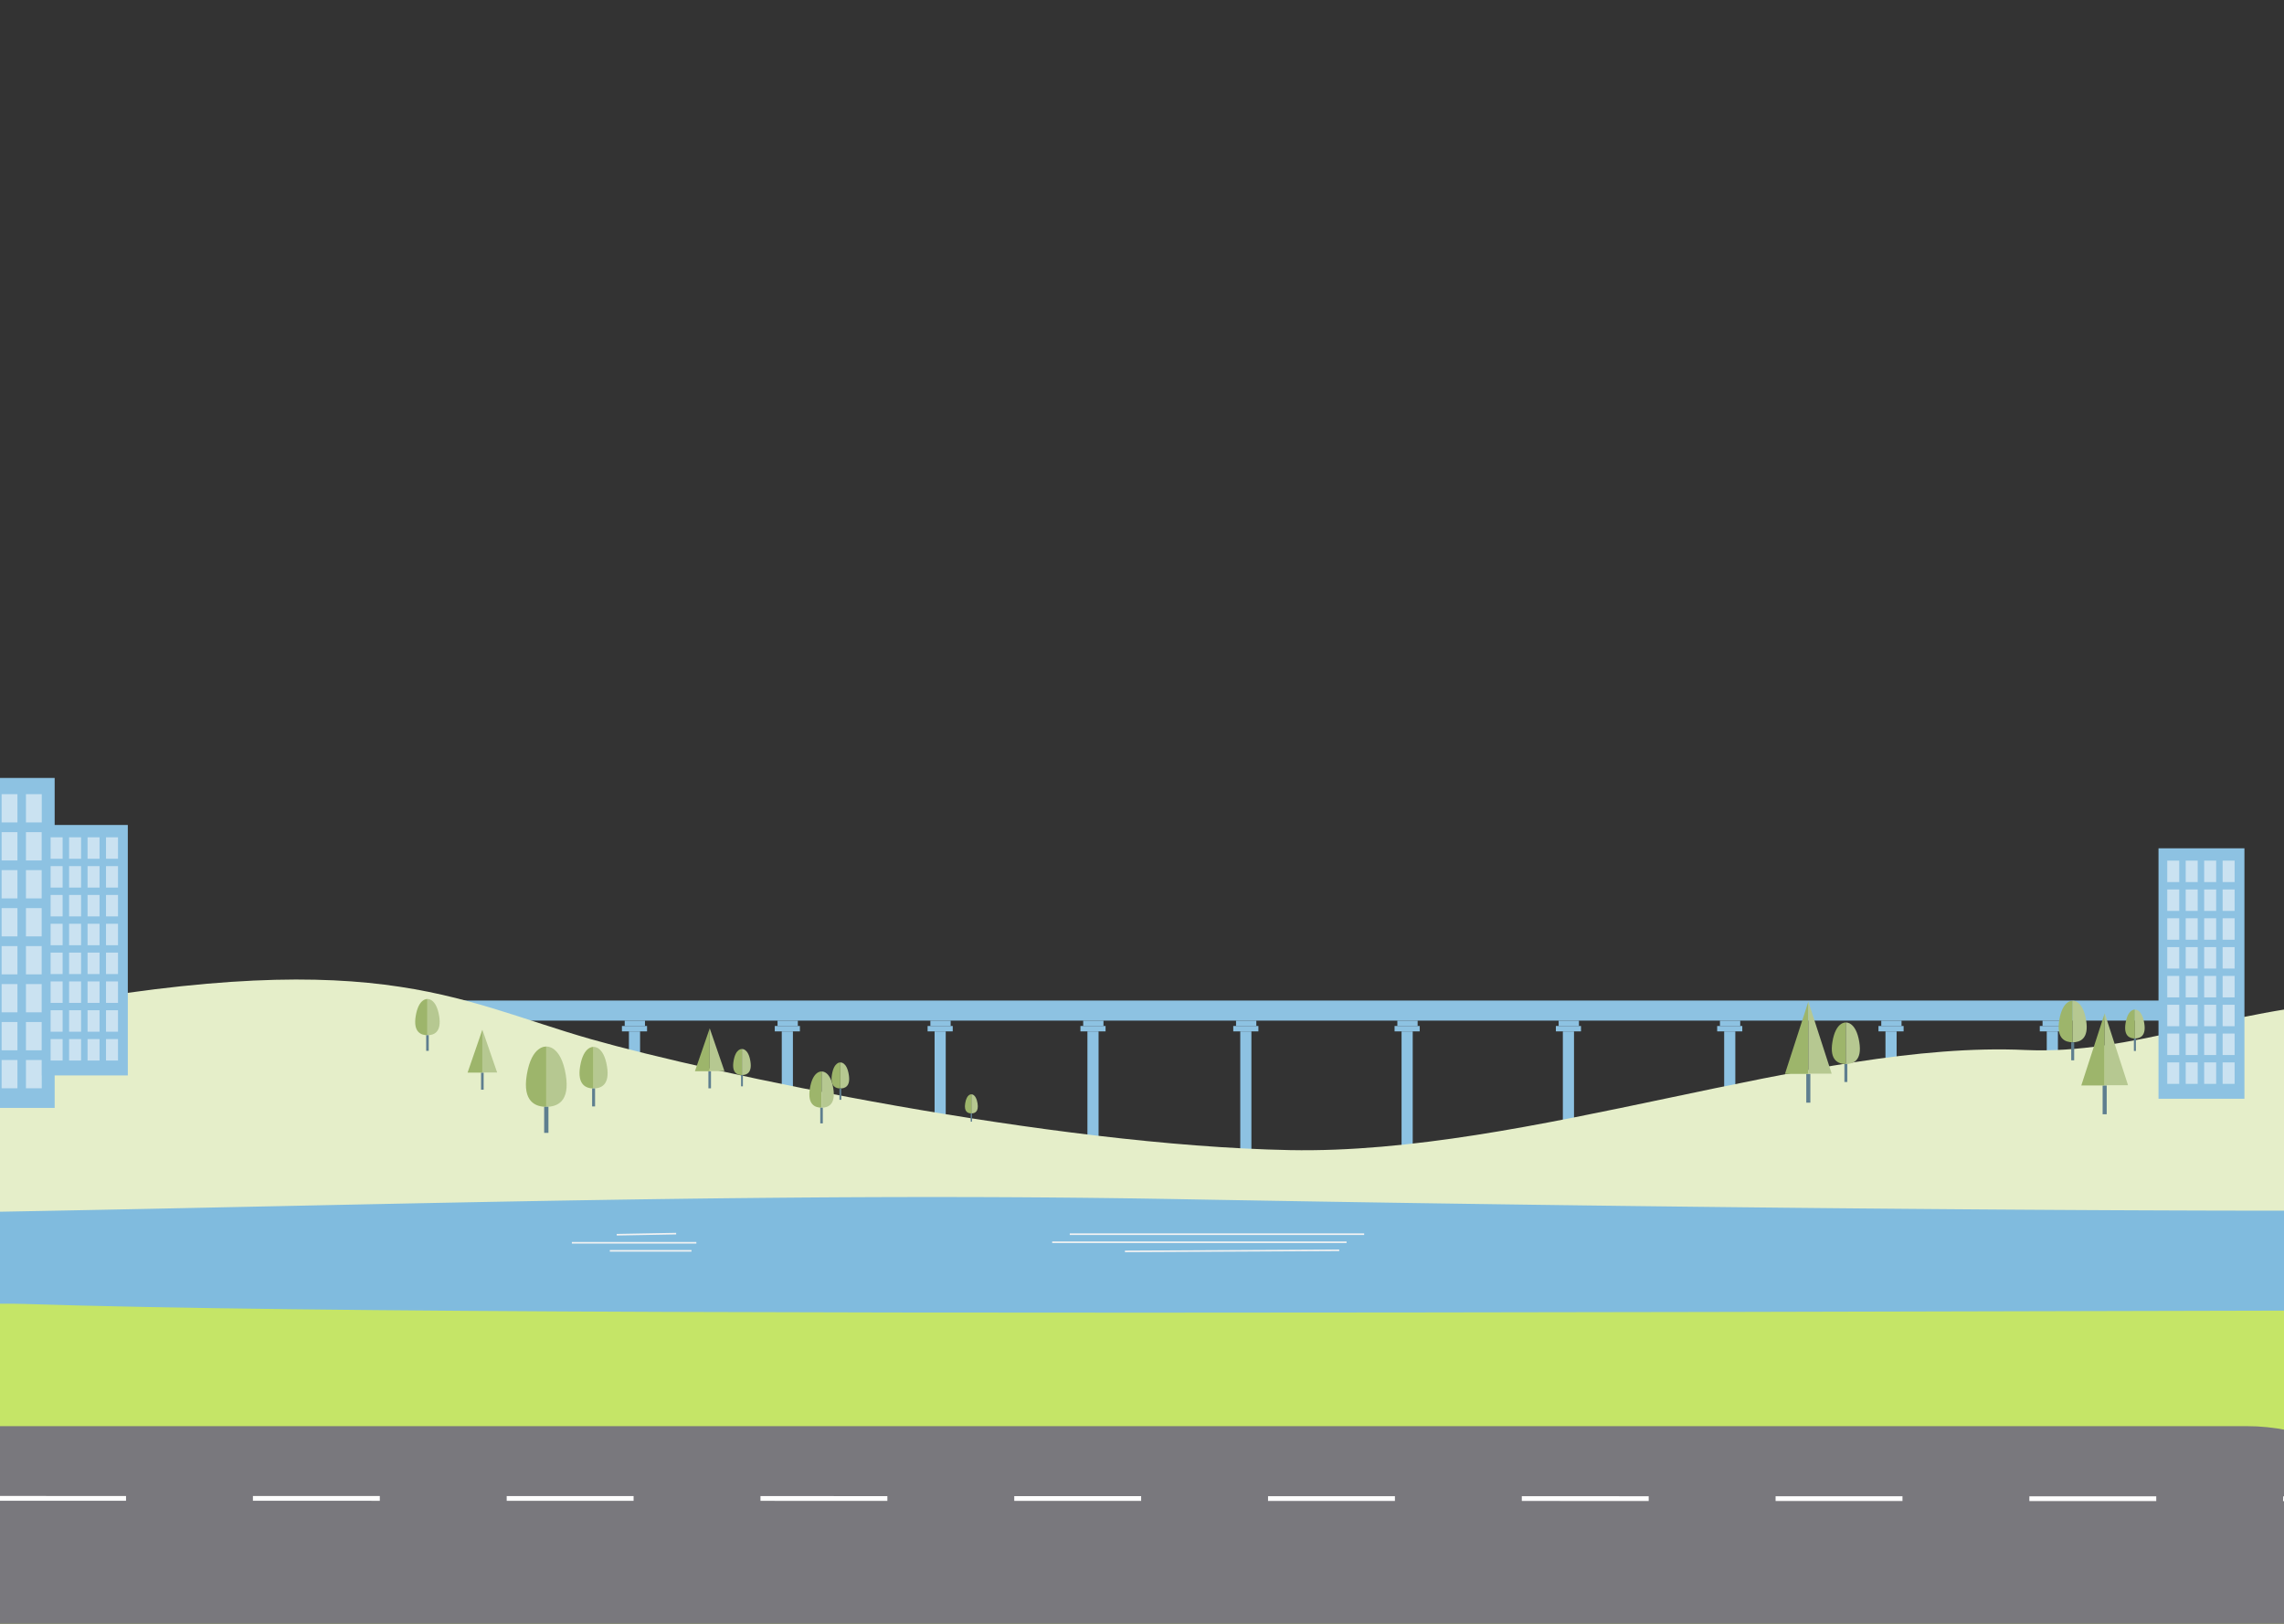 <svg xmlns="http://www.w3.org/2000/svg" viewBox="0 0 1440 1024"><rect x="0" y="0" width="1440" height="1024" fill="#333333" stroke="none"/><title>ONTIENTLEBONBOUT(partie1)</title><g id="Pont"><g id="train"><g id="train-2"><rect id="rect4" x="58.82" y="611.09" width="7.39" height="4.14" rx="0.91" style="fill:#8fc3e2"/><rect id="rect6" x="68.42" y="611.09" width="7.39" height="4.14" rx="0.91" style="fill:#8fc3e2"/></g><rect id="rect9" x="-514.11" y="630.97" width="677.91" height="12.65" style="fill:#8dc2e2"/><rect id="rect11" x="10.2" y="643.62" width="12.79" height="3.39" style="fill:#8dc2e2"/><rect id="rect13" x="8.46" y="647.02" width="15.84" height="3.39" style="fill:#8dc2e2"/><rect id="rect15" x="12.86" y="650.42" width="7.03" height="27.89" style="fill:#8dc2e2"/><rect id="rect17" x="140.96" y="643.62" width="12.79" height="3.39" style="fill:#8dc2e2"/><rect id="rect19" x="254.98" y="630.97" width="1150.11" height="12.65" style="fill:#8dc2e2"/><rect id="rect21" x="779.29" y="643.62" width="12.79" height="3.39" style="fill:#8dc2e2"/><rect id="rect23" x="777.54" y="647.02" width="15.84" height="3.39" style="fill:#8dc2e2"/><rect id="rect25" x="781.95" y="650.42" width="7.03" height="78.77" style="fill:#8dc2e2"/><rect id="rect27" x="682.93" y="643.62" width="12.79" height="3.39" style="fill:#8dc2e2"/><rect id="rect29" x="681.19" y="647.02" width="15.84" height="3.39" style="fill:#8dc2e2"/><rect id="rect31" x="685.59" y="650.42" width="7.03" height="78.77" style="fill:#8dc2e2"/><rect id="rect33" x="586.58" y="643.62" width="12.79" height="3.39" style="fill:#8dc2e2"/><rect id="rect35" x="584.83" y="647.02" width="15.84" height="3.39" style="fill:#8dc2e2"/><rect id="rect37" x="589.23" y="650.42" width="7.03" height="55.47" style="fill:#8dc2e2"/><rect id="rect39" x="490.22" y="643.62" width="12.79" height="3.39" style="fill:#8dc2e2"/><rect id="rect41" x="488.47" y="647.02" width="15.84" height="3.39" style="fill:#8dc2e2"/><rect id="rect43" x="492.88" y="650.42" width="7.03" height="35.32" style="fill:#8dc2e2"/><rect id="rect45" x="393.86" y="643.62" width="12.79" height="3.39" style="fill:#8dc2e2"/><rect id="rect47" x="392.11" y="647.02" width="15.84" height="3.39" style="fill:#8dc2e2"/><rect id="rect49" x="396.52" y="650.42" width="7.03" height="27.89" style="fill:#8dc2e2"/><rect id="rect51" x="880.99" y="643.62" width="12.79" height="3.39" style="fill:#8dc2e2"/><rect id="rect53" x="879.24" y="647.02" width="15.84" height="3.39" style="fill:#8dc2e2"/><rect id="rect55" x="883.65" y="650.42" width="7.03" height="78.77" style="fill:#8dc2e2"/><rect id="rect57" x="982.69" y="643.62" width="12.79" height="3.39" style="fill:#8dc2e2"/><rect id="rect59" x="980.94" y="647.02" width="15.84" height="3.39" style="fill:#8dc2e2"/><rect id="rect61" x="985.34" y="650.42" width="7.03" height="78.77" style="fill:#8dc2e2"/><rect id="rect63" x="1084.38" y="643.62" width="12.79" height="3.39" style="fill:#8dc2e2"/><rect id="rect65" x="1082.63" y="647.02" width="15.84" height="3.39" style="fill:#8dc2e2"/><rect id="rect67" x="1087.04" y="650.42" width="7.03" height="78.77" style="fill:#8dc2e2"/><rect id="rect69" x="1186.08" y="643.62" width="12.79" height="3.39" style="fill:#8dc2e2"/><rect id="rect71" x="1184.33" y="647.02" width="15.84" height="3.39" style="fill:#8dc2e2"/><rect id="rect73" x="1188.74" y="650.42" width="7.03" height="78.77" style="fill:#8dc2e2"/><rect id="rect75" x="1287.77" y="643.62" width="12.79" height="3.39" style="fill:#8dc2e2"/><rect id="rect77" x="1286.03" y="647.02" width="15.84" height="3.39" style="fill:#8dc2e2"/><rect id="rect79" x="1290.43" y="650.42" width="7.03" height="78.77" style="fill:#8dc2e2"/></g></g><g id="prairire_au_loin" data-name="prairire au loin"><path id="path82" d="M-697.4,761.69c5.06-3.41,10-7,14.92-10.54,26.18-19.19,114.11-77.14,244-95.77C-282,632.92-168.7,673-.16,639.85,236,593.37,286,630.7,372.82,655.38c75.59,21.49,289.75,67,440.43,69.9s330.32-69.31,463.61-63.13,256.63-118,468.78,95.24c0,0,26.7,122-329.7,115.88C1062.5,867.16-947.27,930.41-697.4,761.69Z" style="fill:#e5eec9"/></g><g id="Arbres"><rect id="rect53-4" x="-36.9" y="490.59" width="71.36" height="208.08" style="fill:#8dc2e2"/><rect id="fenetre-38-8" x="1.02" y="500.82" width="9.97" height="17.83" style="fill:#cae2f1"/><rect id="fenetre-39-9" x="16.36" y="500.82" width="9.97" height="17.83" style="fill:#cae2f1"/><rect id="fenetre-42-2" x="1.02" y="524.78" width="9.97" height="17.83" style="fill:#cae2f1"/><rect id="fenetre-43-7" x="16.36" y="524.78" width="9.97" height="17.83" style="fill:#cae2f1"/><rect id="fenetre-46-5" x="1.02" y="548.72" width="9.97" height="17.83" style="fill:#cae2f1"/><rect id="fenetre-47-7" x="16.36" y="548.72" width="9.97" height="17.83" style="fill:#cae2f1"/><rect id="fenetre-50-8" x="1.02" y="572.67" width="9.97" height="17.83" style="fill:#cae2f1"/><rect id="fenetre-51-7" x="16.36" y="572.67" width="9.97" height="17.83" style="fill:#cae2f1"/><rect id="fenetre-54-3" x="1.02" y="596.62" width="9.97" height="17.83" style="fill:#cae2f1"/><rect id="fenetre-55-9" x="16.36" y="596.62" width="9.97" height="17.83" style="fill:#cae2f1"/><rect id="fenetre-58-2" x="1.02" y="620.57" width="9.97" height="17.83" style="fill:#cae2f1"/><rect id="fenetre-59-7" x="16.36" y="620.57" width="9.97" height="17.83" style="fill:#cae2f1"/><rect id="fenetre-62-8" x="1.02" y="644.51" width="9.97" height="17.83" style="fill:#cae2f1"/><rect id="fenetre-63-0" x="16.36" y="644.51" width="9.97" height="17.83" style="fill:#cae2f1"/><rect id="fenetre-66-9" x="1.02" y="668.46" width="9.97" height="17.83" style="fill:#cae2f1"/><rect id="fenetre-67" x="16.36" y="668.46" width="9.97" height="17.83" style="fill:#cae2f1"/><rect id="rect173" x="1360.88" y="534.96" width="54.17" height="157.94" style="fill:#8dc2e2"/><rect id="fenetre" x="1366.4" y="542.73" width="7.56" height="13.53" style="fill:#cae2f1"/><rect id="fenetre-2" x="1378.03" y="542.73" width="7.56" height="13.53" style="fill:#cae2f1"/><rect id="fenetre-3" x="1389.67" y="542.73" width="7.56" height="13.53" style="fill:#cae2f1"/><rect id="fenetre-4" x="1401.31" y="542.73" width="7.56" height="13.53" style="fill:#cae2f1"/><rect id="fenetre-5" x="1366.4" y="560.91" width="7.56" height="13.53" style="fill:#cae2f1"/><rect id="fenetre-6" x="1378.03" y="560.91" width="7.56" height="13.53" style="fill:#cae2f1"/><rect id="fenetre-7" x="1389.67" y="560.91" width="7.56" height="13.53" style="fill:#cae2f1"/><rect id="fenetre-8" x="1401.31" y="560.91" width="7.56" height="13.53" style="fill:#cae2f1"/><rect id="fenetre-9" x="1366.4" y="579.08" width="7.56" height="13.53" style="fill:#cae2f1"/><rect id="fenetre-10" x="1378.03" y="579.08" width="7.56" height="13.53" style="fill:#cae2f1"/><rect id="fenetre-11" x="1389.67" y="579.08" width="7.56" height="13.53" style="fill:#cae2f1"/><rect id="fenetre-12" x="1401.31" y="579.08" width="7.56" height="13.53" style="fill:#cae2f1"/><rect id="fenetre-13" x="1366.4" y="597.26" width="7.56" height="13.53" style="fill:#cae2f1"/><rect id="fenetre-14" x="1378.03" y="597.26" width="7.56" height="13.53" style="fill:#cae2f1"/><rect id="fenetre-15" x="1389.67" y="597.26" width="7.56" height="13.53" style="fill:#cae2f1"/><rect id="fenetre-16" x="1401.31" y="597.26" width="7.56" height="13.53" style="fill:#cae2f1"/><rect id="fenetre-17" x="1366.4" y="615.44" width="7.56" height="13.53" style="fill:#cae2f1"/><rect id="fenetre-18" x="1378.03" y="615.44" width="7.56" height="13.53" style="fill:#cae2f1"/><rect id="fenetre-19" x="1389.67" y="615.44" width="7.56" height="13.53" style="fill:#cae2f1"/><rect id="fenetre-20" x="1401.31" y="615.44" width="7.56" height="13.53" style="fill:#cae2f1"/><rect id="fenetre-21" x="1366.4" y="633.62" width="7.56" height="13.53" style="fill:#cae2f1"/><rect id="fenetre-22" x="1378.03" y="633.62" width="7.56" height="13.53" style="fill:#cae2f1"/><rect id="fenetre-23" x="1389.67" y="633.62" width="7.56" height="13.53" style="fill:#cae2f1"/><rect id="fenetre-24" x="1401.31" y="633.62" width="7.56" height="13.53" style="fill:#cae2f1"/><rect id="fenetre-25" x="1366.4" y="651.79" width="7.56" height="13.53" style="fill:#cae2f1"/><rect id="fenetre-26" x="1378.03" y="651.79" width="7.56" height="13.53" style="fill:#cae2f1"/><rect id="fenetre-27" x="1389.67" y="651.79" width="7.56" height="13.53" style="fill:#cae2f1"/><rect id="fenetre-28" x="1401.31" y="651.79" width="7.56" height="13.53" style="fill:#cae2f1"/><rect id="fenetre-29" x="1366.4" y="669.97" width="7.56" height="13.53" style="fill:#cae2f1"/><rect id="fenetre-30" x="1378.03" y="669.97" width="7.56" height="13.53" style="fill:#cae2f1"/><rect id="fenetre-31" x="1389.67" y="669.97" width="7.56" height="13.53" style="fill:#cae2f1"/><rect id="fenetre-32" x="1401.31" y="669.97" width="7.56" height="13.53" style="fill:#cae2f1"/><path id="path95" d="M269.49,630s-5.52-.67-7.39,10.71c-1.69,10.29,3.39,12.12,7.39,12.12Z" style="fill:#9db56b"/><path id="path97" d="M269.49,630s5.52-.67,7.39,10.71c1.69,10.29-3.39,12.12-7.39,12.12Z" style="fill:#b6c891"/><rect id="rect99" x="268.69" y="652.79" width="1.62" height="9.89" style="fill:#5e7e8f"/><path id="path101" d="M518,675.7s-5.52-.67-7.39,10.72c-1.69,10.29,3.39,12.11,7.39,12.11Z" style="fill:#9db56b"/><path id="path103" d="M518,675.7s5.53-.67,7.39,10.72C527,696.71,522,698.53,518,698.53Z" style="fill:#b6c891"/><rect id="rect105" x="517.15" y="698.53" width="1.62" height="9.89" style="fill:#5e7e8f"/><path id="path107" d="M467.78,661.53s-4-.48-5.31,7.7c-1.22,7.4,2.44,8.72,5.31,8.72Z" style="fill:#9db56b"/><path id="path109" d="M467.78,661.53s4-.48,5.32,7.7c1.21,7.4-2.44,8.72-5.32,8.72Z" style="fill:#b6c891"/><rect id="rect111" x="467.21" y="677.95" width="1.17" height="7.11" style="fill:#5e7e8f"/><path id="path113" d="M529.83,670s-4-.48-5.32,7.7c-1.21,7.4,2.44,8.71,5.32,8.71Z" style="fill:#9db56b"/><path id="path115" d="M529.83,670s4-.48,5.31,7.7c1.22,7.4-2.44,8.71-5.31,8.71Z" style="fill:#b6c891"/><rect id="rect117" x="529.25" y="686.45" width="1.17" height="7.11" style="fill:#5e7e8f"/><path id="path119" d="M612.41,690.1s-2.9-.35-3.89,5.65c-.89,5.42,1.79,6.38,3.89,6.38Z" style="fill:#9db56b"/><path id="path121" d="M612.41,690.1s2.91-.35,3.9,5.65c.89,5.42-1.79,6.38-3.9,6.38Z" style="fill:#b6c891"/><rect id="rect123" x="611.99" y="702.14" width="0.85" height="5.21" style="fill:#5e7e8f"/><path id="path125" d="M344.41,660s-9.19-1.11-12.29,17.82c-2.81,17.12,5.64,20.16,12.29,20.16Z" style="fill:#9db56b"/><path id="path127" d="M344.41,660s9.19-1.11,12.3,17.82c2.81,17.12-5.65,20.16-12.3,20.16Z" style="fill:#b6c891"/><rect id="rect129" x="343.08" y="697.96" width="2.7" height="16.45" style="fill:#5e7e8f"/><path id="path131" d="M374.22,660.2s-6.33-.76-8.48,12.29c-1.93,11.8,3.9,13.9,8.48,13.9Z" style="fill:#9db56b"/><path id="path133" d="M374.22,660.2s6.34-.76,8.48,12.29c1.94,11.8-3.89,13.9-8.48,13.9Z" style="fill:#b6c891"/><rect id="rect135" x="373.31" y="686.39" width="1.86" height="11.34" style="fill:#5e7e8f"/><path id="path137" d="M1163.75,644.81s-6.33-.77-8.47,12.28c-1.94,11.8,3.89,13.9,8.47,13.9Z" style="fill:#9db56b"/><path id="path139" d="M1163.75,644.81s6.34-.77,8.48,12.28c1.94,11.8-3.89,13.9-8.48,13.9Z" style="fill:#b6c891"/><rect id="rect141" x="1162.84" y="670.99" width="1.86" height="11.34" style="fill:#5e7e8f"/><path id="path143" d="M1306.77,631.1s-6.34-.77-8.48,12.29c-1.94,11.8,3.89,13.89,8.48,13.89Z" style="fill:#9db56b"/><path id="path145" d="M1306.77,631.1s6.33-.77,8.47,12.29c1.94,11.8-3.89,13.89-8.47,13.89Z" style="fill:#b6c891"/><rect id="rect147" x="1305.85" y="657.31" width="1.86" height="11.34" style="fill:#5e7e8f"/><path id="path149" d="M1346,636.67s-4.4-.53-5.89,8.55c-1.35,8.2,2.7,9.66,5.89,9.66Z" style="fill:#9db56b"/><path id="path151" d="M1346,636.67s4.4-.53,5.89,8.55c1.35,8.2-2.7,9.66-5.89,9.66Z" style="fill:#b6c891"/><rect id="rect153" x="1345.35" y="654.88" width="1.29" height="7.88" style="fill:#5e7e8f"/><rect id="rect161" x="1138.81" y="677.21" width="2.57" height="18.15" style="fill:#5e7e8f"/><polygon id="polygon163" points="1125.36 677.21 1140.1 631.71 1140.1 677.21 1125.36 677.21" style="fill:#9db56b"/><polyline id="polyline165" points="1154.83 677.07 1140.1 631.57 1140.1 677.07" style="fill:#b6c891"/><rect id="rect167" x="1325.65" y="684.52" width="2.57" height="18.15" style="fill:#5e7e8f"/><polygon id="polygon169" points="1312.2 684.52 1326.94 639.02 1326.94 684.52 1312.2 684.52" style="fill:#9db56b"/><polyline id="polyline171" points="1341.68 684.38 1326.94 638.88 1326.94 684.38" style="fill:#b6c891"/><rect id="rect207" x="303.3" y="676.41" width="1.63" height="10.78" style="fill:#5e7e8f"/><polygon id="polygon209" points="294.8 676.41 304.11 649.39 304.11 676.41 294.8 676.41" style="fill:#9db56b"/><polyline id="polyline211" points="313.42 676.32 304.11 649.31 304.11 676.32" style="fill:#b6c891"/><rect id="rect213" x="446.63" y="675.54" width="1.63" height="10.78" style="fill:#5e7e8f"/><polygon id="polygon215" points="438.13 675.54 447.44 648.53 447.44 675.54 438.13 675.54" style="fill:#9db56b"/><polyline id="polyline217" points="456.75 675.46 447.44 648.45 447.44 675.46" style="fill:#b6c891"/><rect id="rect219" x="26.41" y="520.25" width="54.17" height="157.94" style="fill:#8dc2e2"/><rect id="fenetre-33" x="31.92" y="528.02" width="7.56" height="13.53" style="fill:#cae2f1"/><rect id="fenetre-34" x="43.56" y="528.02" width="7.56" height="13.53" style="fill:#cae2f1"/><rect id="fenetre-35" x="55.2" y="528.02" width="7.56" height="13.53" style="fill:#cae2f1"/><rect id="fenetre-36" x="66.84" y="528.02" width="7.56" height="13.53" style="fill:#cae2f1"/><rect id="fenetre-37" x="31.92" y="546.2" width="7.56" height="13.53" style="fill:#cae2f1"/><rect id="fenetre-38" x="43.56" y="546.2" width="7.56" height="13.53" style="fill:#cae2f1"/><rect id="fenetre-39" x="55.2" y="546.2" width="7.56" height="13.53" style="fill:#cae2f1"/><rect id="fenetre-40" x="66.84" y="546.2" width="7.56" height="13.53" style="fill:#cae2f1"/><rect id="fenetre-41" x="31.92" y="564.38" width="7.56" height="13.53" style="fill:#cae2f1"/><rect id="fenetre-42" x="43.56" y="564.38" width="7.56" height="13.53" style="fill:#cae2f1"/><rect id="fenetre-43" x="55.2" y="564.38" width="7.56" height="13.53" style="fill:#cae2f1"/><rect id="fenetre-44" x="66.84" y="564.38" width="7.56" height="13.53" style="fill:#cae2f1"/><rect id="fenetre-45" x="31.92" y="582.55" width="7.56" height="13.53" style="fill:#cae2f1"/><rect id="fenetre-46" x="43.56" y="582.55" width="7.56" height="13.53" style="fill:#cae2f1"/><rect id="fenetre-47" x="55.2" y="582.55" width="7.56" height="13.53" style="fill:#cae2f1"/><rect id="fenetre-48" x="66.84" y="582.55" width="7.56" height="13.53" style="fill:#cae2f1"/><rect id="fenetre-49" x="31.92" y="600.73" width="7.56" height="13.53" style="fill:#cae2f1"/><rect id="fenetre-50" x="43.56" y="600.73" width="7.56" height="13.53" style="fill:#cae2f1"/><rect id="fenetre-51" x="55.2" y="600.73" width="7.56" height="13.53" style="fill:#cae2f1"/><rect id="fenetre-52" x="66.84" y="600.73" width="7.56" height="13.53" style="fill:#cae2f1"/><rect id="fenetre-53" x="31.92" y="618.91" width="7.56" height="13.53" style="fill:#cae2f1"/><rect id="fenetre-54" x="43.56" y="618.91" width="7.56" height="13.53" style="fill:#cae2f1"/><rect id="fenetre-55" x="55.2" y="618.91" width="7.56" height="13.53" style="fill:#cae2f1"/><rect id="fenetre-56" x="66.84" y="618.91" width="7.56" height="13.53" style="fill:#cae2f1"/><rect id="fenetre-57" x="31.92" y="637.09" width="7.56" height="13.53" style="fill:#cae2f1"/><rect id="fenetre-58" x="43.56" y="637.09" width="7.56" height="13.53" style="fill:#cae2f1"/><rect id="fenetre-59" x="55.2" y="637.09" width="7.56" height="13.53" style="fill:#cae2f1"/><rect id="fenetre-60" x="66.84" y="637.09" width="7.56" height="13.53" style="fill:#cae2f1"/><rect id="fenetre-61" x="31.92" y="655.26" width="7.56" height="13.53" style="fill:#cae2f1"/><rect id="fenetre-62" x="43.56" y="655.26" width="7.56" height="13.53" style="fill:#cae2f1"/><rect id="fenetre-63" x="55.2" y="655.26" width="7.56" height="13.53" style="fill:#cae2f1"/><rect id="fenetre-64" x="66.84" y="655.26" width="7.56" height="13.53" style="fill:#cae2f1"/></g><g id="Eau"><path id="path84" d="M4319.6,762.82l748,17.95A950.79,950.79,0,0,1,5184.05,789l587.75,77.8c-203.55,5.33-586,69.43-1050.5,69.51-1537.52.28-4060-83.28-4698.65-80.87-831.57,3.15-1488.29-52.62-1488.29-52.62s313.32-40.58,861.61-36.19c225.85,1.81,420.55.82,603.86-2.49,261.72-4.73,497.53-12.38,744.74-7.91,420.36,7.6,696.94,7.25,696.94,7.25l294-35.39a730.66,730.66,0,0,1,133-3.8l535.63,35.55q15.21,1,30.45,1.21l445,1.82h1440" style="fill:#80bbde"/><g id="bateau"><line id="line264" x1="663.36" y1="783.39" x2="848.98" y2="783.39" style="fill:none;stroke:#f2f2f2;stroke-miterlimit:10"/><line id="line266" x1="674.45" y1="778.31" x2="860.08" y2="778.31" style="fill:none;stroke:#f2f2f2;stroke-miterlimit:10"/><line id="line268" x1="709.24" y1="789.15" x2="844.34" y2="788.46" style="fill:none;stroke:#f2f2f2;stroke-miterlimit:10"/><line id="line270" x1="439.04" y1="783.72" x2="360.53" y2="783.72" style="fill:none;stroke:#f2f2f2;stroke-miterlimit:10"/><line id="line272" x1="435.96" y1="788.8" x2="384.47" y2="788.8" style="fill:none;stroke:#f2f2f2;stroke-miterlimit:10"/><line id="line274" x1="426.31" y1="777.96" x2="388.83" y2="778.65" style="fill:none;stroke:#f2f2f2;stroke-miterlimit:10"/></g></g><g id="Herbe"><path id="path88" d="M4319.6,824.1c-318.24,3.16-845,.08-1438.91,0-1344.39-.2-2517.52,9.52-2865-1.8q-15.21-.49-30.42.37c-187.31,10.81-1214.17,13.58-1513.44,33-307.82,20-507.89-13.37-754.19-20.24s-514.36,41.78-760.61,43.22-593.77-16.38-1086.28-23-946.53-20.19-946.53-20.19c-364.78,0-566.79,107-686.82,117.33V1025L7201,1026V868.29c-1.09.11-1428.14-1.64-1429.23-1.54-100.1,9.72-1324.37-42.65-1452.19-42.65" style="fill:#c5e567"/></g><g id="Route"><path id="path280" d="M1542.18,1024.1l-3100.32,0h0c0-68.88,56.24-124.72,125.66-124.74h2849c69.42,0,125.67,55.87,125.65,124.75Z" style="fill:#79787d"/><path id="path282" d="M-1440.54,945.11c66.55-.58,2880,0,2880,0s59,.42,61.31,78.89" style="fill:none;stroke:#fff;stroke-miterlimit:5;stroke-width:3px;stroke-dasharray:80"/></g></svg>